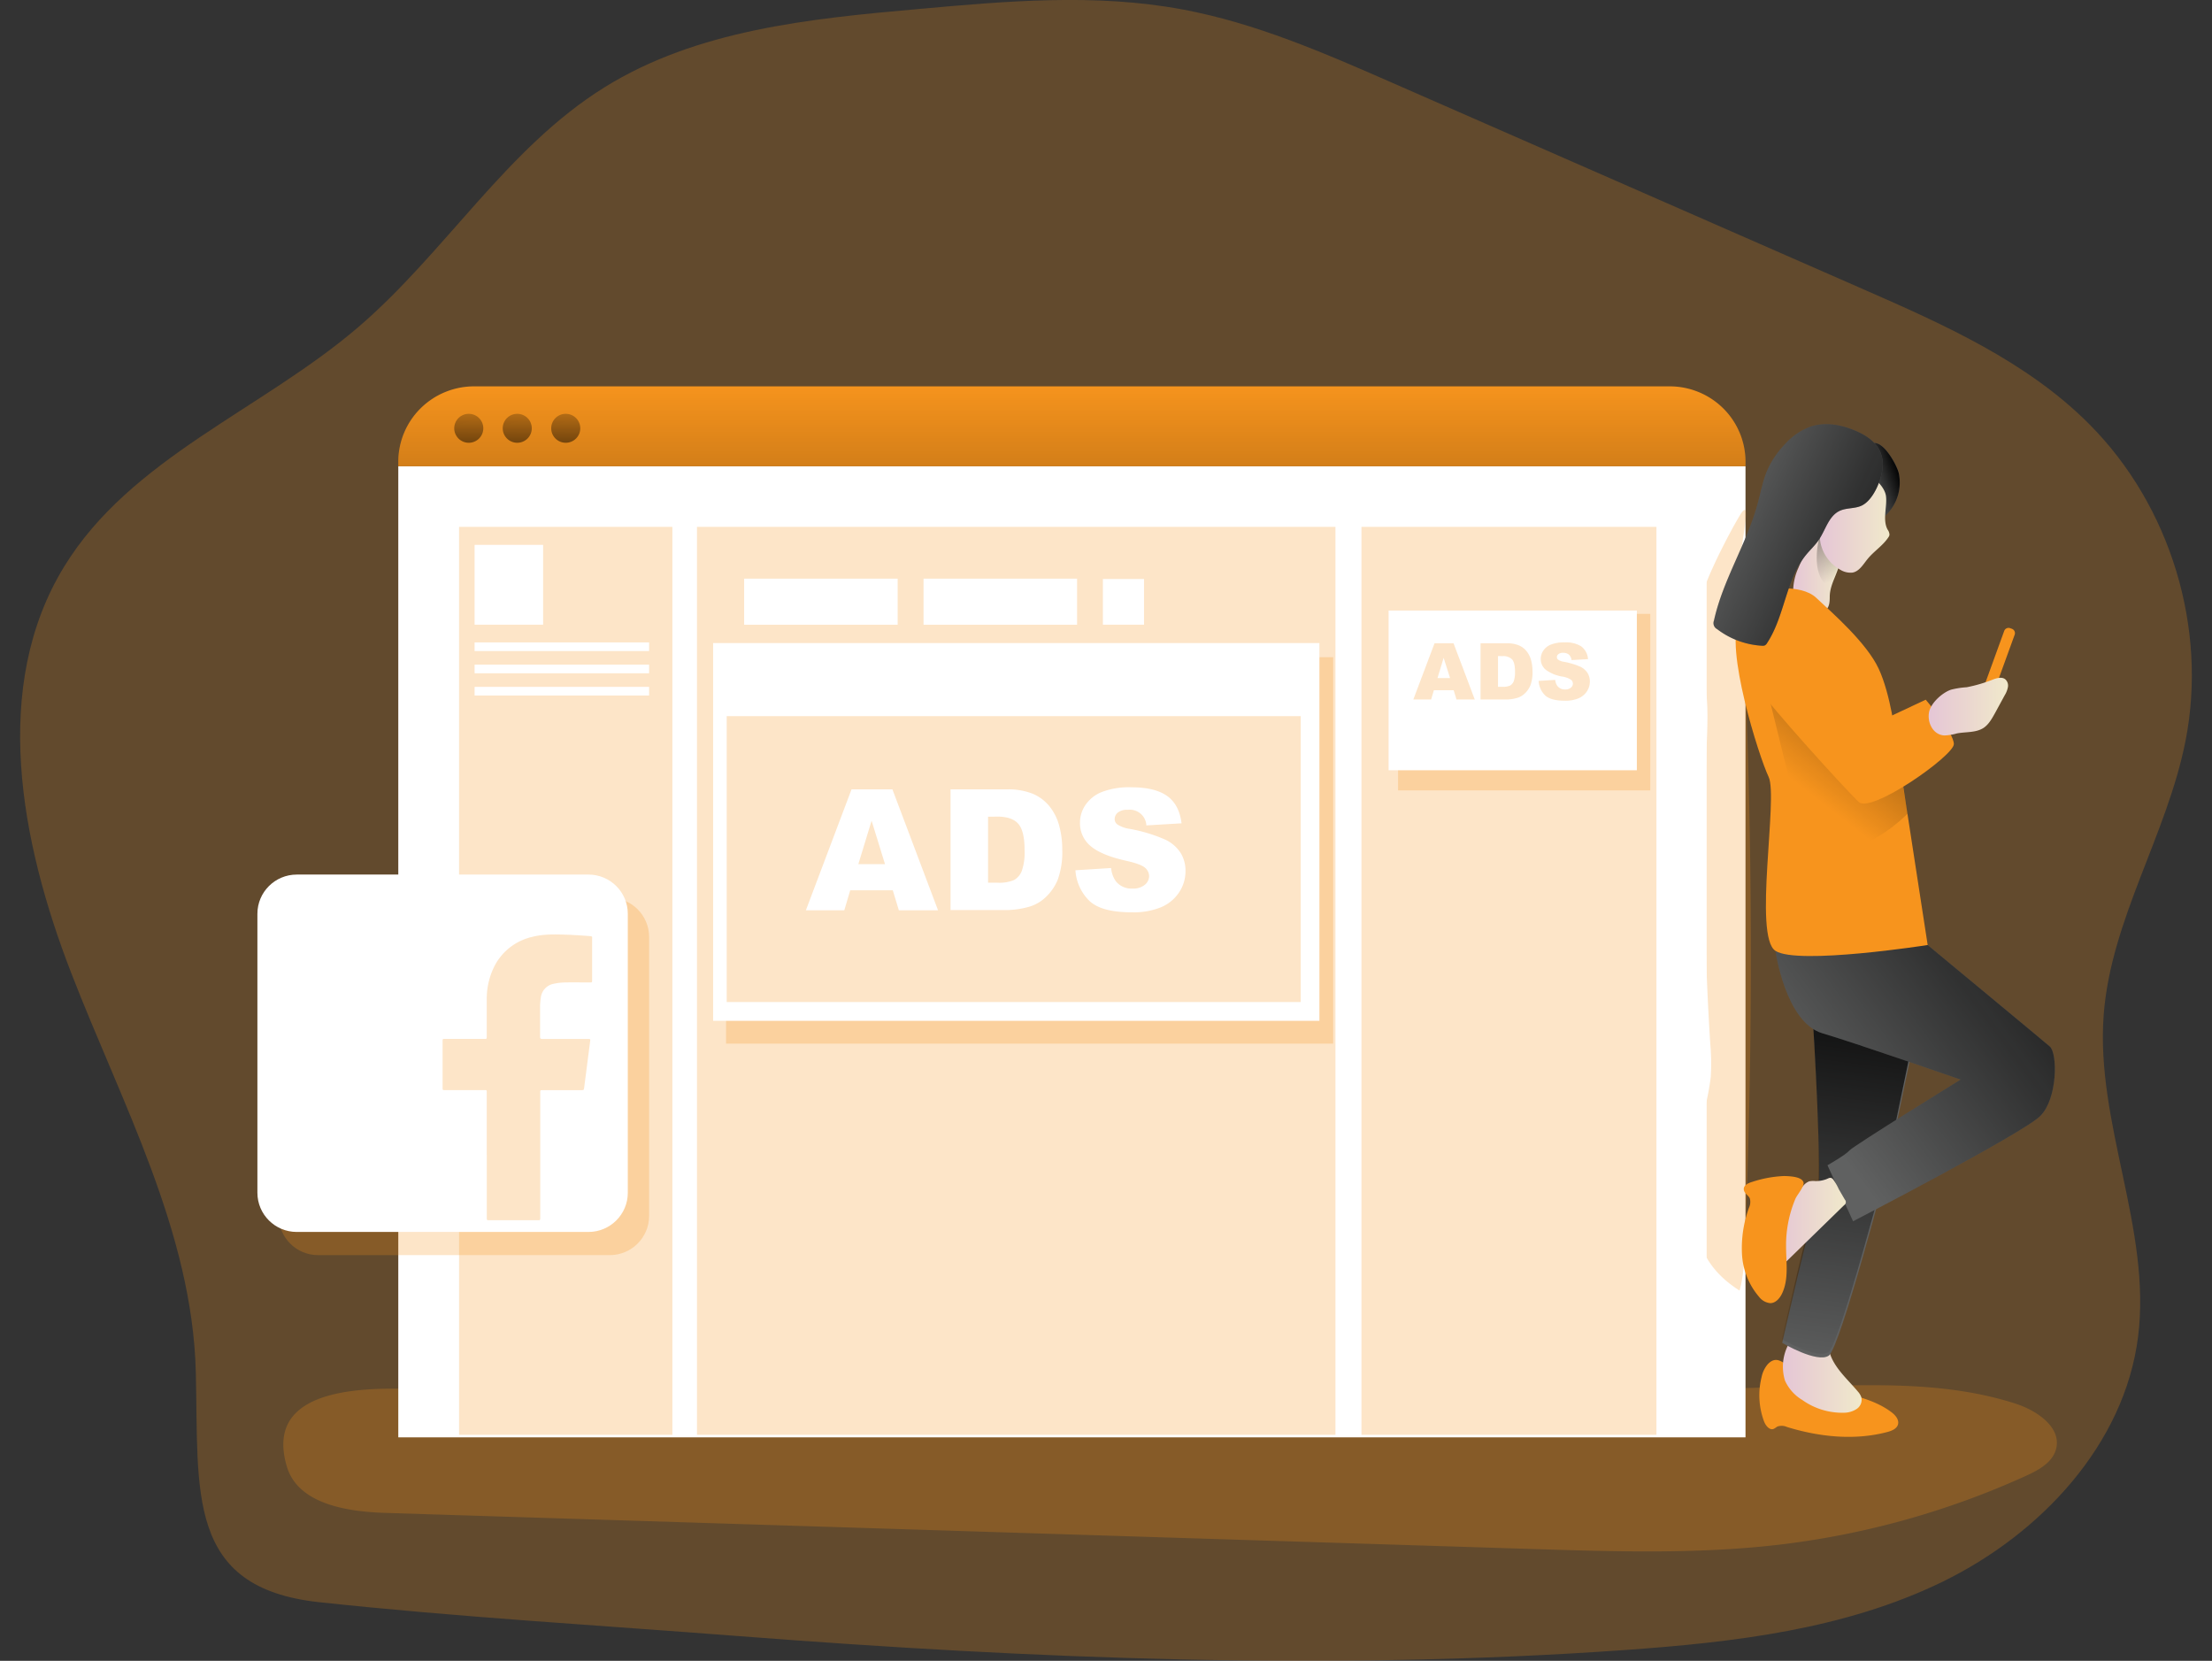 <svg width="349" height="262" fill="none" xmlns="http://www.w3.org/2000/svg"><rect width="100%" height="100%" fill="#333333" stroke="none"/><g clip-path="url(#a)"><path opacity=".24" d="M256.416 260.295c17.169-1.218 34.667-3.25 50.114-10.789 15.447-7.54 28.652-21.628 30.803-38.599 2.151-16.97-6.706-33.729-5.423-50.8 1.136-15.054 10.018-28.463 12.922-43.281 3.479-17.735-2.374-37.02-15.149-49.865-9.852-9.929-23.027-15.783-35.894-21.417L219.68 13.067c-10.721-4.698-21.562-9.43-33.076-11.568-13.74-2.58-27.869-1.323-41.791-.066-17.083 1.51-34.874 3.29-49.422 12.333-15.467 9.597-25.152 26.145-39.009 37.965C41.157 64.707 20.61 72.297 10.157 89.328c-11.614 18.902-6.953 43.407 1.046 64.074C19.2 174.07 30.35 194.334 30.896 216.48c.465 18.922-1.63 34.007 19.482 36.275 21.926 2.359 44.27 3.647 66.303 5.357 46.462 3.581 93.187 5.482 139.735 2.183z" fill="#F7941D"/><path opacity=".24" d="M45.263 231.369c1.737 5.834 9.332 7.097 15.437 7.293l181.38 5.709c12.821.402 25.698.804 38.444-.669a131.184 131.184 0 0 0 39.165-10.9c1.99-.91 4.171-2.112 4.712-4.225.878-3.405-2.995-6.035-6.348-7.132-10.337-3.35-21.456-3.053-32.318-2.761-69.237 1.881-139.66 4.984-208.84 1.307-8.045-.427-36.535-5.07-31.632 11.378z" fill="#F7941D"/><path d="M275.398 72.856v.694H62.841v-.694a11.862 11.862 0 0 1 3.5-8.42 11.988 11.988 0 0 1 8.453-3.486h188.652a11.985 11.985 0 0 1 8.453 3.486 11.861 11.861 0 0 1 3.499 8.42z" fill="#F7941D"/><path d="M275.398 72.856v.694H62.841v-.694a11.862 11.862 0 0 1 3.5-8.42 11.988 11.988 0 0 1 8.453-3.486h188.652a11.985 11.985 0 0 1 8.453 3.486 11.861 11.861 0 0 1 3.499 8.42z" fill="url(#b)"/><path d="M275.398 73.565H62.841v153.182h212.557V73.565z" fill="#fff"/><path opacity=".24" d="M268.278 94.665c-.571 2.153-1.091 4.497-.828 6.8.207 1.776.853 3.32 1.272 4.995.874 3.521.692 7.459.546 11.246a459.303 459.303 0 0 0 .576 47.039c.156 1.7.181 3.41.075 5.115a37.276 37.276 0 0 1-.883 4.733 79.18 79.18 0 0 0-1.611 10.864c-.268 3.41-.308 7.042.621 10.115 1.222 4.024 3.843 6.373 6.408 8.022.626-2.162.742-4.612.843-6.996a1101.29 1101.29 0 0 0-.757-106.953c-.167-3.017 2.262-12.287-.142-8.163-1.696 2.862-5.196 9.602-6.12 13.183z" fill="#F7941D"/><path d="M278.847 215.284a4.567 4.567 0 0 0-.909 1.941c-.58 2.31-.45 4.741.374 6.976.258.699.899 1.509 1.575 1.192.175-.101.344-.211.505-.332a1.988 1.988 0 0 1 1.546.051c5.125 1.574 10.68 2.163 15.866.784.682-.181 1.444-.503 1.646-1.156.227-.765-.409-1.509-1.045-1.977-3.03-2.289-7.07-2.741-10.605-4.079a21.807 21.807 0 0 1-4.974-2.651c-1.328-.92-2.519-2.404-3.979-.749z" fill="#F7941D"/><path d="M281.63 217.809a6.852 6.852 0 0 0 2.726 3.043 10.862 10.862 0 0 0 6.636 2.012 3.681 3.681 0 0 0 1.964-.609 1.741 1.741 0 0 0 .722-1.811 2.536 2.536 0 0 0-.505-.87c-1.676-2.012-3.843-3.812-4.544-6.342-.162-.579-.273-1.238-.758-1.595a2.196 2.196 0 0 0-1.01-.327c-1.474-.226-3.913-.543-4.782.956a7.513 7.513 0 0 0-.449 5.543z" fill="url(#c)"/><path d="M286.089 161.676s1.631 25.803.611 28.041c-1.021 2.238-5.51 22.131-5.51 22.131s5.51 3.249 7.343 2.012c1.833-1.237 9.387-30.274 9.387-30.274l3.686-17.639-15.517-4.271z" fill="#606161"/><path d="M286.038 161.093s1.631 25.803.611 28.036c-1.02 2.233-5.509 22.131-5.509 22.131s5.509 3.254 7.342 2.012c1.833-1.242 9.382-30.269 9.382-30.269l3.677-17.68-15.503-4.23z" fill="url(#d)"/><path d="M280.12 149.997s1.58 11.272 7.393 13.002c5.812 1.731 21.829 7.314 21.829 7.314s-16.931 10.462-17.542 11.176c-.611.714-3.469 2.334-3.469 2.334l4.039 8.837s26.764-13.867 29.526-16.598c2.762-2.732 2.752-9.904 1.515-10.97-1.237-1.067-19.28-16.01-19.28-16.01l-24.011.915z" fill="#606161"/><path d="M280.12 149.997s1.58 11.272 7.393 13.002c5.812 1.731 21.829 7.314 21.829 7.314s-16.931 10.462-17.542 11.176c-.611.714-3.469 2.334-3.469 2.334l4.039 8.837s26.764-13.867 29.526-16.598c2.762-2.732 2.752-9.904 1.515-10.97-1.237-1.067-19.28-16.01-19.28-16.01l-24.011.915z" fill="url(#e)"/><path d="m317.426 99.195-.275-.099a.732.732 0 0 0-.937.438l-3.793 10.444a.728.728 0 0 0 .439.933l.276.1a.733.733 0 0 0 .937-.438l3.793-10.444a.73.73 0 0 0-.44-.934z" fill="#F7941D"/><path d="M299.586 74.682a7.134 7.134 0 0 1-1.636 6.166c-.354.439-.825.77-1.358.956a2.489 2.489 0 0 1-2.525-.906 5.181 5.181 0 0 1-1.01-2.58c-.379-2.515 0-5.995 1.767-7.972 1.768-1.977 4.464 2.947 4.762 4.336z" fill="#606161"/><path d="M299.586 74.682a7.134 7.134 0 0 1-1.636 6.166c-.354.439-.825.77-1.358.956a2.489 2.489 0 0 1-2.525-.906 5.181 5.181 0 0 1-1.01-2.58c-.379-2.515 0-5.995 1.767-7.972 1.768-1.977 4.464 2.947 4.762 4.336z" fill="url(#f)"/><path d="M288.689 94.067c0 .824-.03 1.84-.762 2.228a1.965 1.965 0 0 1-.803.166 4.562 4.562 0 0 1-2.717-.503 3.561 3.561 0 0 1-1.48-3.018c.05-1.165.33-2.308.824-3.365.747-1.83 1.691-3.672 3.292-4.839.242-.201.536-.332.848-.377 1.576-.106 2.576 3.018 2.384 4.215-.283 1.936-1.525 3.47-1.586 5.493z" fill="url(#g)"/><path d="M278.287 93.08s5.736-1.14 8.261 1.223c2.525 2.364 7.953 7.082 9.867 11.196 1.914 4.115 2.677 10.819 2.677 10.819l5.049 32.764s-20.502 3.199-24.021.916c-3.52-2.284.459-24.229-1.071-27.433-1.53-3.204-7.039-20.571-4.59-24.837 2.449-4.265 3.828-4.647 3.828-4.647z" fill="#F7941D"/><path d="M300.975 128.359s-7.342 7.515-12.624 4.874c-5.282-2.64-6.322-11.377-6.322-11.377l-4.823-19.586 13.796 21.009 9.18.408.793 4.672z" fill="url(#h)"/><path d="m283.028 99.86 12.695 14.326 8.11-3.808s4.439 5.181 4.439 7.006c0 1.826-13.008 10.975-14.993 9.145-1.984-1.831-14.396-15.542-15.608-17.675-1.212-2.133-2.601-11.428 5.357-8.993z" fill="#F7941D"/><path d="M287.043 84.761s-1.298 4.779.727 7.138l1.071.533 1.434-3.833-3.232-3.838z" fill="url(#i)"/><path d="M297.819 83.55c.184.238.286.529.293.83a.952.952 0 0 1-.177.391c-.873 1.323-2.287 2.188-3.282 3.42-.697.856-1.313 1.967-2.404 2.143a3.098 3.098 0 0 1-1.974-.503c-2.737-1.564-3.444-4.657-3.03-5.905.414-1.247 1.01-2.424 1.479-3.661.541-1.484.914-3.154 2.147-4.135a5.817 5.817 0 0 1 2.858-1.006 2.643 2.643 0 0 1 1.191.026c1.167.377 2.525 1.936 2.647 3.163.191 1.665-.581 3.692.252 5.236z" fill="url(#j)"/><path d="M293.794 79.727c-1.085.553-2.429.346-3.534.86-1.717.804-2.212 2.947-3.257 4.526-.591.886-1.389 1.61-2.061 2.435-3.221 3.953-3.343 9.647-6.145 13.907a.902.902 0 0 1-.344.357.945.945 0 0 1-.459.055 12.871 12.871 0 0 1-7.07-2.615 1.071 1.071 0 0 1-.505-1.348c1.414-6.463 5.212-12.182 6.928-18.575.455-1.68.763-3.405 1.435-5.03a14.297 14.297 0 0 1 2.792-4.18 10.255 10.255 0 0 1 4.07-2.816c2.444-.82 5.166-.257 7.504.825 2.525 1.157 4.201 2.967 3.858 5.84-.227 1.906-1.459 4.868-3.212 5.758z" fill="#606161"/><path d="M293.794 79.727c-1.085.553-2.429.346-3.534.86-1.717.804-2.212 2.947-3.257 4.526-.591.886-1.389 1.61-2.061 2.435-3.221 3.953-3.343 9.647-6.145 13.907a.902.902 0 0 1-.344.357.945.945 0 0 1-.459.055 12.871 12.871 0 0 1-7.07-2.615 1.071 1.071 0 0 1-.505-1.348c1.414-6.463 5.212-12.182 6.928-18.575.455-1.68.763-3.405 1.435-5.03a14.297 14.297 0 0 1 2.792-4.18 10.255 10.255 0 0 1 4.07-2.816c2.444-.82 5.166-.257 7.504.825 2.525 1.157 4.201 2.967 3.858 5.84-.227 1.906-1.459 4.868-3.212 5.758z" fill="url(#k)"/><path d="M307.812 108.804a13.16 13.16 0 0 1 2.48-.388 23.078 23.078 0 0 0 4.282-1.272c.591-.201 1.293-.372 1.788 0a1.318 1.318 0 0 1 .439 1.247c-.088.457-.26.893-.505 1.288l-1.515 2.786c-.505.901-1.01 1.836-1.858 2.385-1.212.764-2.768.578-4.176.85a8.232 8.232 0 0 1-1.965.321c-1.828-.09-2.752-2.087-2.414-3.722.324-1.458 2.096-3.033 3.444-3.495z" fill="url(#l)"/><path d="M286.407 186.317a3.256 3.256 0 0 0-.965.046 2.314 2.314 0 0 0-.944.709 19.098 19.098 0 0 0-2.889 3.621 11.814 11.814 0 0 0-1.01 8.254c.019.15.08.291.177.408.288.271.753 0 1.01-.292l7.792-7.595 1.383-1.348a.577.577 0 0 0 .106-.885l-.954-1.645a7.796 7.796 0 0 0-.919-1.574c-.404-.403-.626-.136-1.121.035a4.677 4.677 0 0 1-1.666.266z" fill="url(#m)"/><path d="M281.483 185.522a18.484 18.484 0 0 0-5.014.921c-.621.176-1.379.528-1.343 1.172.035.644.727.925.949 1.428.14.504.09 1.041-.141 1.509a18.581 18.581 0 0 0-1.091 7.268 11.224 11.224 0 0 0 2.686 6.75 2.526 2.526 0 0 0 1.773 1.006c.858 0 1.515-.774 1.878-1.549 1.081-2.304.611-4.99.616-7.545a18.93 18.93 0 0 1 1.48-7.383c.262-.604 1.404-1.892 1.277-2.54-.217-.976-2.282-1.011-3.07-1.037z" fill="#F7941D"/><path d="M269.268 85.752H71.41v136.941h197.858V85.753z" fill="#fff"/><path d="M73.96 69.848a2.288 2.288 0 0 0 2.293-2.283 2.288 2.288 0 0 0-2.293-2.284 2.288 2.288 0 0 0-2.292 2.284 2.288 2.288 0 0 0 2.292 2.283z" fill="url(#n)"/><path d="M81.61 69.848a2.288 2.288 0 0 0 2.293-2.283 2.288 2.288 0 0 0-2.292-2.284 2.288 2.288 0 0 0-2.293 2.284 2.288 2.288 0 0 0 2.293 2.283z" fill="url(#o)"/><path d="M89.26 69.848a2.288 2.288 0 0 0 2.293-2.283 2.288 2.288 0 0 0-2.292-2.284 2.288 2.288 0 0 0-2.293 2.284 2.288 2.288 0 0 0 2.293 2.283z" fill="url(#p)"/><path opacity=".24" d="M106.086 83.112H72.43v143.237h33.656V83.112zM261.345 83.112h-46.538v143.237h46.538V83.112zM210.701 83.112H109.965v143.237h100.736V83.112z" fill="#F7941D"/><path opacity=".24" d="M210.343 103.678H114.55v60.961h95.793v-60.961zM260.375 96.838h-39.796v27.85h39.796v-27.85z" fill="#F7941D"/><path d="M85.69 85.954H74.88v12.594h10.81V85.954zM180.499 91.34h-6.489v7.208h6.489V91.34zM141.631 91.285h-24.223v7.268h24.223v-7.268zM208.171 101.445h-95.656v59.593h95.656v-59.593zM169.935 91.285h-24.223v7.268h24.223v-7.268zM102.41 101.345H74.88v1.363h27.53v-1.363zM102.41 104.85H74.88v1.363h27.53v-1.363zM102.41 108.356H74.88v1.363h27.53v-1.363z" fill="#fff"/><path opacity=".24" d="M205.222 112.973h-90.566v45.102h90.566v-45.102z" fill="#F7941D"/><path d="M258.254 96.315h-39.165v25.194h39.165V96.315z" fill="#fff"/><g opacity=".24" fill="#F7941D"><path d="M229.355 108.889h-3.126l-.434 1.463h-2.808l3.348-8.872h3l3.348 8.872h-2.884l-.444-1.463zm-.571-1.922-1.01-3.188-.974 3.188h1.984zM233.597 101.48h4.09a4.842 4.842 0 0 1 1.949.327c.483.204.907.526 1.232.936.33.422.57.906.707 1.423.148.562.221 1.14.217 1.72a5.939 5.939 0 0 1-.323 2.208 3.645 3.645 0 0 1-.904 1.313 2.912 2.912 0 0 1-1.242.704 6.372 6.372 0 0 1-1.636.242h-4.09v-8.873zm2.752 2.012v4.854h.671c.421.028.842-.039 1.233-.196.261-.149.462-.384.57-.664a4.167 4.167 0 0 0 .207-1.539c0-.941-.156-1.585-.464-1.932a1.954 1.954 0 0 0-1.515-.503l-.702-.02zM242.762 107.415l2.616-.161c.027.347.147.681.348.966a1.449 1.449 0 0 0 1.212.543c.327.022.65-.076.909-.276a.846.846 0 0 0 .318-.639.804.804 0 0 0-.303-.619 3.544 3.544 0 0 0-1.409-.503 6.073 6.073 0 0 1-2.58-1.076 2.167 2.167 0 0 1-.778-1.715 2.32 2.32 0 0 1 .399-1.293c.293-.431.71-.764 1.197-.956a5.635 5.635 0 0 1 2.186-.347 4.525 4.525 0 0 1 2.606.629 2.747 2.747 0 0 1 1.066 2.012l-2.596.151a1.364 1.364 0 0 0-.434-.875 1.424 1.424 0 0 0-.914-.272 1.1 1.1 0 0 0-.722.206.606.606 0 0 0-.243.503.502.502 0 0 0 .202.377c.278.178.592.291.919.332.891.16 1.76.422 2.591.78.466.222.86.571 1.136 1.006.237.397.359.851.353 1.313a2.784 2.784 0 0 1-.474 1.574 2.96 2.96 0 0 1-1.323 1.092 5.338 5.338 0 0 1-2.146.372c-1.515 0-2.564-.29-3.146-.87a3.424 3.424 0 0 1-.99-2.254z"/></g><path d="M140.859 140.451h-6.716l-.934 3.149h-6.06l7.201-19.073h6.453l7.196 19.073h-6.181l-.959-3.149zm-1.227-4.129-2.116-6.851-2.091 6.851h4.207zM149.974 124.527h8.791a10.55 10.55 0 0 1 4.201.699 6.837 6.837 0 0 1 2.647 2.012 8.315 8.315 0 0 1 1.514 3.058c.319 1.206.477 2.449.47 3.697a12.835 12.835 0 0 1-.697 4.743 7.891 7.891 0 0 1-1.939 2.821 6.33 6.33 0 0 1-2.666 1.509c-1.151.32-2.34.489-3.535.503h-8.786v-19.042zm5.918 4.315v10.407h1.449a6.048 6.048 0 0 0 2.641-.418 2.79 2.79 0 0 0 1.227-1.428 8.898 8.898 0 0 0 .445-3.31c0-2.012-.337-3.397-1.01-4.154-.667-.745-1.763-1.117-3.298-1.117l-1.454.02zM169.678 137.287l5.63-.352c.06.747.316 1.465.742 2.082a3.126 3.126 0 0 0 2.611 1.157 2.877 2.877 0 0 0 1.954-.588 1.787 1.787 0 0 0 .687-1.373 1.753 1.753 0 0 0-.651-1.328c-.44-.388-1.45-.76-3.03-1.107-2.589-.583-4.441-1.355-5.555-2.314a4.657 4.657 0 0 1-1.671-3.686 4.984 4.984 0 0 1 .853-2.777 5.639 5.639 0 0 1 2.575-2.052 11.988 11.988 0 0 1 4.707-.749c2.45 0 4.317.452 5.6 1.358 1.282.905 2.047 2.347 2.292 4.325l-5.554.327a2.59 2.59 0 0 0-.917-1.857 2.608 2.608 0 0 0-1.987-.602 2.375 2.375 0 0 0-1.591.432 1.313 1.313 0 0 0-.504 1.057 1.037 1.037 0 0 0 .429.819c.6.38 1.278.621 1.984.705a24.88 24.88 0 0 1 5.555 1.684 5.849 5.849 0 0 1 2.444 2.113 5.36 5.36 0 0 1 .763 2.827 6.032 6.032 0 0 1-1.01 3.385 6.366 6.366 0 0 1-2.843 2.344 11.49 11.49 0 0 1-4.616.804c-3.259 0-5.514-.625-6.766-1.876a7.364 7.364 0 0 1-2.131-4.758z" fill="#fff"/><path opacity=".24" d="M96.204 141.623H50.186c-3.43 0-6.21 2.77-6.21 6.187v44.005c0 3.417 2.78 6.187 6.21 6.187h46.018c3.43 0 6.211-2.77 6.211-6.187V147.81c0-3.417-2.78-6.187-6.21-6.187z" fill="#F7941D"/><path d="M92.841 137.966H46.823c-3.43 0-6.211 2.77-6.211 6.187v44.005c0 3.417 2.78 6.187 6.211 6.187h46.018c3.43 0 6.211-2.77 6.211-6.187v-44.005c0-3.417-2.78-6.187-6.21-6.187z" fill="#fff"/><path opacity=".24" d="M76.798 182.218v-9.868c0-.383 0-.383-.374-.383h-6.2c-.374 0-.394 0-.394-.387v-7.303c0-.377 0-.387.388-.387h6.201c.38 0 .38 0 .38-.383v-5.844a11.448 11.448 0 0 1 1.211-5.246 8.875 8.875 0 0 1 2.461-2.969 8.924 8.924 0 0 1 3.493-1.649c1.828-.472 3.681-.402 5.53-.342 1.115.036 2.231.121 3.342.197.717.055.586.05.586.613v6.343c0 .357 0 .377-.374.377-1.282 0-2.565-.025-3.848 0a9.217 9.217 0 0 0-1.858.211 2.512 2.512 0 0 0-2.02 2.228c-.07.446-.107.897-.111 1.348v4.769c0 .281.086.357.364.357h7.14c.444 0 .444 0 .384.457l-.924 7.158c-.056.452-.056.462-.505.462h-6.01c-.424 0-.424 0-.424.418V192.247c0 .197-.076.247-.262.247h-7.918c-.288 0-.253-.171-.253-.342v-9.934h-.005z" fill="#F7941D"/></g><defs><linearGradient id="j" x1="287.139" y1="82.714" x2="298.122" y2="82.714" gradientUnits="userSpaceOnUse"><stop stop-color="#E5C6D6"/><stop offset=".42" stop-color="#EAD4D0"/><stop offset="1" stop-color="#F0E9CB"/></linearGradient><linearGradient id="b" x1="169.117" y1="47.556" x2="169.117" y2="155.641" gradientUnits="userSpaceOnUse"><stop offset=".12" stop-color="#010101" stop-opacity="0"/><stop offset=".95" stop-color="#010101"/></linearGradient><linearGradient id="d" x1="285.432" y1="227.23" x2="295.959" y2="145.948" gradientUnits="userSpaceOnUse"><stop offset=".12" stop-color="#010101" stop-opacity="0"/><stop offset=".95" stop-color="#010101"/></linearGradient><linearGradient id="e" x1="277.544" y1="180.292" x2="339.18" y2="134.645" gradientUnits="userSpaceOnUse"><stop offset=".12" stop-color="#010101" stop-opacity="0"/><stop offset=".95" stop-color="#010101"/></linearGradient><linearGradient id="f" x1="293.648" y1="76.623" x2="300.066" y2="74.576" gradientUnits="userSpaceOnUse"><stop offset=".12" stop-color="#010101" stop-opacity="0"/><stop offset=".95" stop-color="#010101"/></linearGradient><linearGradient id="g" x1="282.927" y1="90.43" x2="290.3" y2="90.43" gradientUnits="userSpaceOnUse"><stop stop-color="#E5C6D6"/><stop offset=".42" stop-color="#EAD4D0"/><stop offset="1" stop-color="#F0E9CB"/></linearGradient><linearGradient id="h" x1="278.554" y1="128.701" x2="314.789" y2="82.243" gradientUnits="userSpaceOnUse"><stop offset=".12" stop-color="#010101" stop-opacity="0"/><stop offset=".95" stop-color="#010101"/></linearGradient><linearGradient id="i" x1="289.406" y1="91.536" x2="281.151" y2="70.228" gradientUnits="userSpaceOnUse"><stop stop-color="#010101" stop-opacity="0"/><stop offset=".95" stop-color="#010101"/></linearGradient><linearGradient id="c" x1="281.291" y1="217.004" x2="293.734" y2="217.004" gradientUnits="userSpaceOnUse"><stop stop-color="#E5C6D6"/><stop offset=".42" stop-color="#EAD4D0"/><stop offset="1" stop-color="#F0E9CB"/></linearGradient><linearGradient id="k" x1="265.718" y1="76.472" x2="309.515" y2="96.511" gradientUnits="userSpaceOnUse"><stop offset=".12" stop-color="#010101" stop-opacity="0"/><stop offset=".95" stop-color="#010101"/></linearGradient><linearGradient id="l" x1="304.323" y1="111.475" x2="316.816" y2="111.475" gradientUnits="userSpaceOnUse"><stop stop-color="#E5C6D6"/><stop offset=".42" stop-color="#EAD4D0"/><stop offset="1" stop-color="#F0E9CB"/></linearGradient><linearGradient id="m" x1="280.276" y1="192.635" x2="291.244" y2="192.635" gradientUnits="userSpaceOnUse"><stop stop-color="#E5C6D6"/><stop offset=".42" stop-color="#EAD4D0"/><stop offset="1" stop-color="#F0E9CB"/></linearGradient><linearGradient id="n" x1="74.087" y1="58.255" x2="73.786" y2="80.652" gradientUnits="userSpaceOnUse"><stop offset=".12" stop-color="#010101" stop-opacity="0"/><stop offset=".95" stop-color="#010101"/></linearGradient><linearGradient id="o" x1="81.737" y1="58.255" x2="81.431" y2="80.652" gradientUnits="userSpaceOnUse"><stop offset=".12" stop-color="#010101" stop-opacity="0"/><stop offset=".95" stop-color="#010101"/></linearGradient><linearGradient id="p" x1="89.387" y1="58.255" x2="89.082" y2="80.652" gradientUnits="userSpaceOnUse"><stop offset=".12" stop-color="#010101" stop-opacity="0"/><stop offset=".95" stop-color="#010101"/></linearGradient><clipPath id="a"><path fill="#fff" d="M0 0h349v262H0z"/></clipPath></defs></svg>